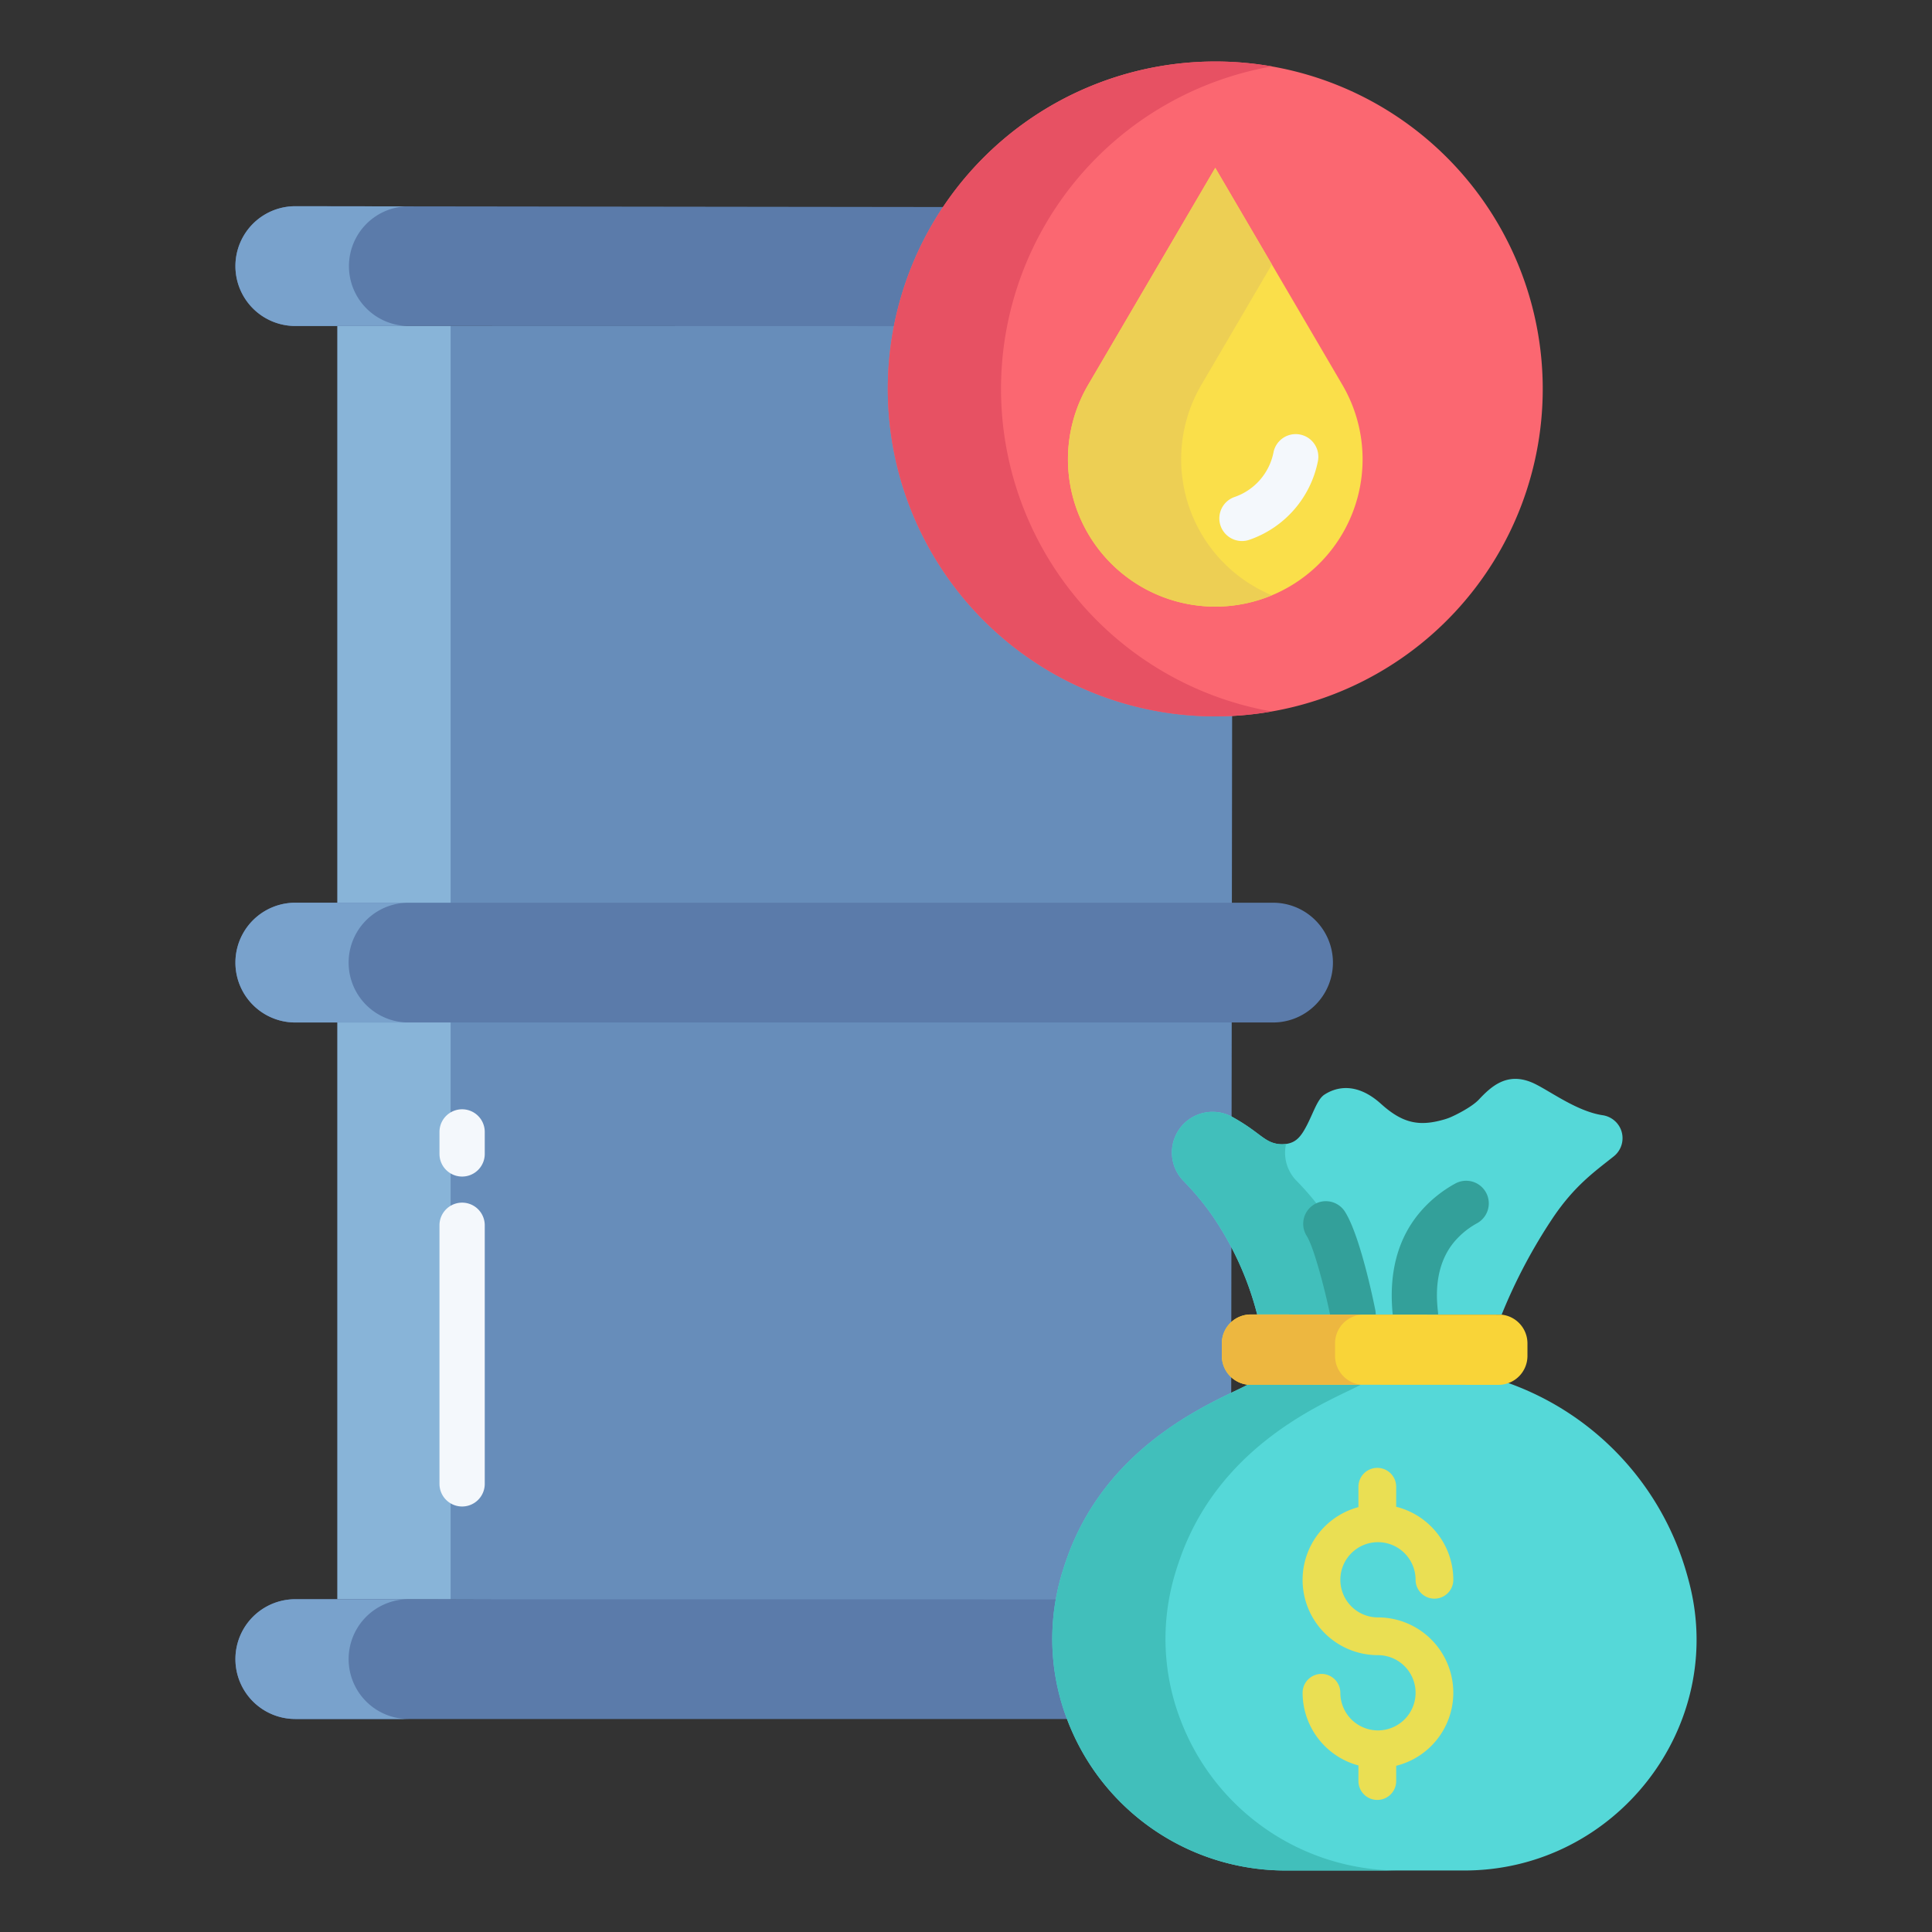 <svg id="Layer_1" height="512" viewBox="0 0 512 512" width="512" xmlns="http://www.w3.org/2000/svg" data-name="Layer 1"><rect x="0" y="0" width="512" height="512" fill="#333333" stroke="none"/><path d="m236.52 86.39h-147.1v337.42l236.79.69.457-338.04z" fill="#678dba"/><path d="m89.42 86.39h30v337.42h-30z" fill="#88b4d8"/><path d="m78.26 54.65a15.87 15.87 0 0 0 0 31.74l249.62.07 1.96-31.5z" fill="#5b7baa"/><path d="m322.06 16.3a86.774 86.774 0 0 1 4.13 173.45c-1.37.07-2.75.1-4.13.1a86.775 86.775 0 1 1 0-173.55z" fill="#fb6771"/><path d="m355.74 101.98a39.04 39.04 0 1 1 -67.36 0l33.68-57.5z" fill="#fadf4a"/><path d="m323.79 423.86-245.53-.05a15.87 15.87 0 0 0 0 31.74h248.5z" fill="#5b7baa"/><path d="m337.37 239.23h-259.11a15.87 15.87 0 1 0 0 31.74h259.11a15.87 15.87 0 0 0 0-31.74z" fill="#5b7baa"/><path d="m429.53 299.29a6.194 6.194 0 0 0 -4.85-3.75c-7.27-1.12-14.72-7.05-18.88-8.74-6.52-2.64-10.61 1.11-13.89 4.6-1.85 1.97-6.27 4.2-7.92 4.85-.34.13-.7.25-1.05.36-6.55 1.93-11.01 1.3-16.93-4.05-6.93-6.26-12.47-4.15-15.04-2.46-2.06 1.34-3.13 5.64-5.34 9.39-1.28 2.18-2.53 3.27-4.57 3.63a7.566 7.566 0 0 1 -4.5-.57c-2.45-1.15-4.17-3.31-9.93-6.52-.14-.08-.28-.15-.42-.22a10.781 10.781 0 0 0 -12.6 17.13 72.457 72.457 0 0 1 7.42 8.86 82.548 82.548 0 0 1 12.14 26.55l64.79.05.01-.05a141.75 141.75 0 0 1 13.65-25.75c5.7-8.41 10.92-12.07 16.03-16.14a6.163 6.163 0 0 0 1.88-7.17z" fill="#55d8d8"/><path d="m447.55 419.01c-.14-.53-.28-1.05-.43-1.58a75.621 75.621 0 0 0 -47.27-50.87l-.02-.06-69.18.46c-7.69 4.11-36.63 14.75-47.75 45.58-.47 1.3-.9 2.58-1.3 3.87a61.156 61.156 0 0 0 -1.81 7.45 59.74 59.74 0 0 0 2.97 31.69 61.826 61.826 0 0 0 57.8 40.15h47.52c40.07 0 69.78-38.17 59.47-76.69z" fill="#55d8d8"/><path d="m265.28 103.08a86.778 86.778 0 0 1 71.8-85.481 86.88 86.88 0 0 0 -87.24 37.361 86.776 86.776 0 0 0 72.22 134.89c1.38 0 2.76-.03 4.13-.1a86.925 86.925 0 0 0 10.8-1.207 86.8 86.8 0 0 1 -71.71-85.463z" fill="#e75163"/><path d="m313.02 121.7a38.981 38.981 0 0 1 5.36-19.72l18.68-31.891-15-25.609-33.68 57.5a39.036 39.036 0 0 0 48.678 55.774 39.049 39.049 0 0 1 -24.038-36.054z" fill="#edcf54"/><path d="m351.03 321.8a72.457 72.457 0 0 0 -7.42-8.86 10.617 10.617 0 0 1 -2.79-9.8 7.516 7.516 0 0 1 -4.26-.594c-2.45-1.15-4.17-3.31-9.93-6.52-.14-.08-.28-.15-.42-.22a10.781 10.781 0 0 0 -12.6 17.13 72.457 72.457 0 0 1 7.42 8.86 82.548 82.548 0 0 1 12.14 26.55h30a82.548 82.548 0 0 0 -12.14-26.546z" fill="#41bfbb"/><path d="m312.76 455.55a59.74 59.74 0 0 1 -2.97-31.69 61.156 61.156 0 0 1 1.81-7.45c.4-1.29.83-2.57 1.3-3.87 11.12-30.83 40.06-41.47 47.75-45.58h-30c-7.69 4.11-36.63 14.75-47.75 45.58-.47 1.3-.9 2.58-1.3 3.87a61.156 61.156 0 0 0 -1.81 7.45 59.74 59.74 0 0 0 2.97 31.69 61.826 61.826 0 0 0 57.8 40.15h30a61.826 61.826 0 0 1 -57.8-40.15z" fill="#41bfbb"/><g fill="#79a2cc"><path d="m92.39 439.68a15.867 15.867 0 0 1 15.749-15.864l-29.879-.006a15.87 15.87 0 0 0 0 31.74h30a15.87 15.87 0 0 1 -15.87-15.87z"/><path d="m108.26 239.23h-30a15.87 15.87 0 1 0 0 31.74h30a15.87 15.87 0 0 1 0-31.74z"/><path d="m78.26 86.39h30a15.86 15.86 0 0 1 -.717-31.7l-29.283-.04a15.87 15.87 0 0 0 0 31.74z"/></g><path d="m358.581 354.349a6 6 0 0 1 -5.889-4.885c-1.077-5.693-4.306-18.582-6.382-21.9a6 6 0 1 1 10.169-6.37c4.219 6.737 7.968 25.844 8 26.034a6 6 0 0 1 -4.779 7.012 6.067 6.067 0 0 1 -1.119.109z" fill="#33a09a"/><path d="m375.108 354.349a6 6 0 0 1 -5.962-5.4l-.035-.323c-1.181-11.274 1.305-20.558 7.39-27.593a33.349 33.349 0 0 1 9.168-7.386 6 6 0 0 1 5.793 10.509 21.387 21.387 0 0 0 -5.885 4.727c-5.77 6.671-4.837 15.568-4.531 18.491l.039.375a6 6 0 0 1 -5.37 6.57c-.203.019-.406.03-.607.03z" fill="#33a09a"/><path d="m329.141 143.379a6 6 0 0 1 -1.952-11.675 15.75 15.75 0 0 0 10.287-11.757 6 6 0 1 1 11.761 2.376 27.746 27.746 0 0 1 -18.145 20.728 6 6 0 0 1 -1.951.328z" fill="#f4f8fc"/><path d="m122.465 311.8a6 6 0 0 1 -6-6v-5.828a6 6 0 0 1 12 0v5.828a6 6 0 0 1 -6 6z" fill="#f4f8fc"/><path d="m122.465 399.237a6 6 0 0 1 -6-6v-68.523a6 6 0 0 1 12 0v68.523a6 6 0 0 1 -6 6z" fill="#f4f8fc"/><path d="m365.174 428.63a9.969 9.969 0 1 1 9.969-9.969 5 5 0 0 0 10 0 19.986 19.986 0 0 0 -15.143-19.354v-5.307a5 5 0 0 0 -10 0v5.4a19.956 19.956 0 0 0 5.174 39.234 9.97 9.97 0 1 1 -9.97 9.97 5 5 0 0 0 -10 0 19.987 19.987 0 0 0 14.796 19.261v4.135a5 5 0 0 0 10 0v-4.046a19.957 19.957 0 0 0 -4.826-39.324z" fill="#eadf53"/><path d="m397.96 348.4-66.49-.05a7.663 7.663 0 0 0 -7.67 7.66v3.32a7.681 7.681 0 0 0 6.85 7.63l66.47.04a7.412 7.412 0 0 0 2.71-.5 7.658 7.658 0 0 0 4.96-7.17v-3.32a7.652 7.652 0 0 0 -6.83-7.61z" fill="#f9d438"/><path d="m353.8 359.33v-3.32a7.657 7.657 0 0 1 7.229-7.638l-29.559-.022a7.663 7.663 0 0 0 -7.67 7.66v3.32a7.681 7.681 0 0 0 6.85 7.63h30a7.681 7.681 0 0 1 -6.85-7.63z" fill="#edb740"/></svg>